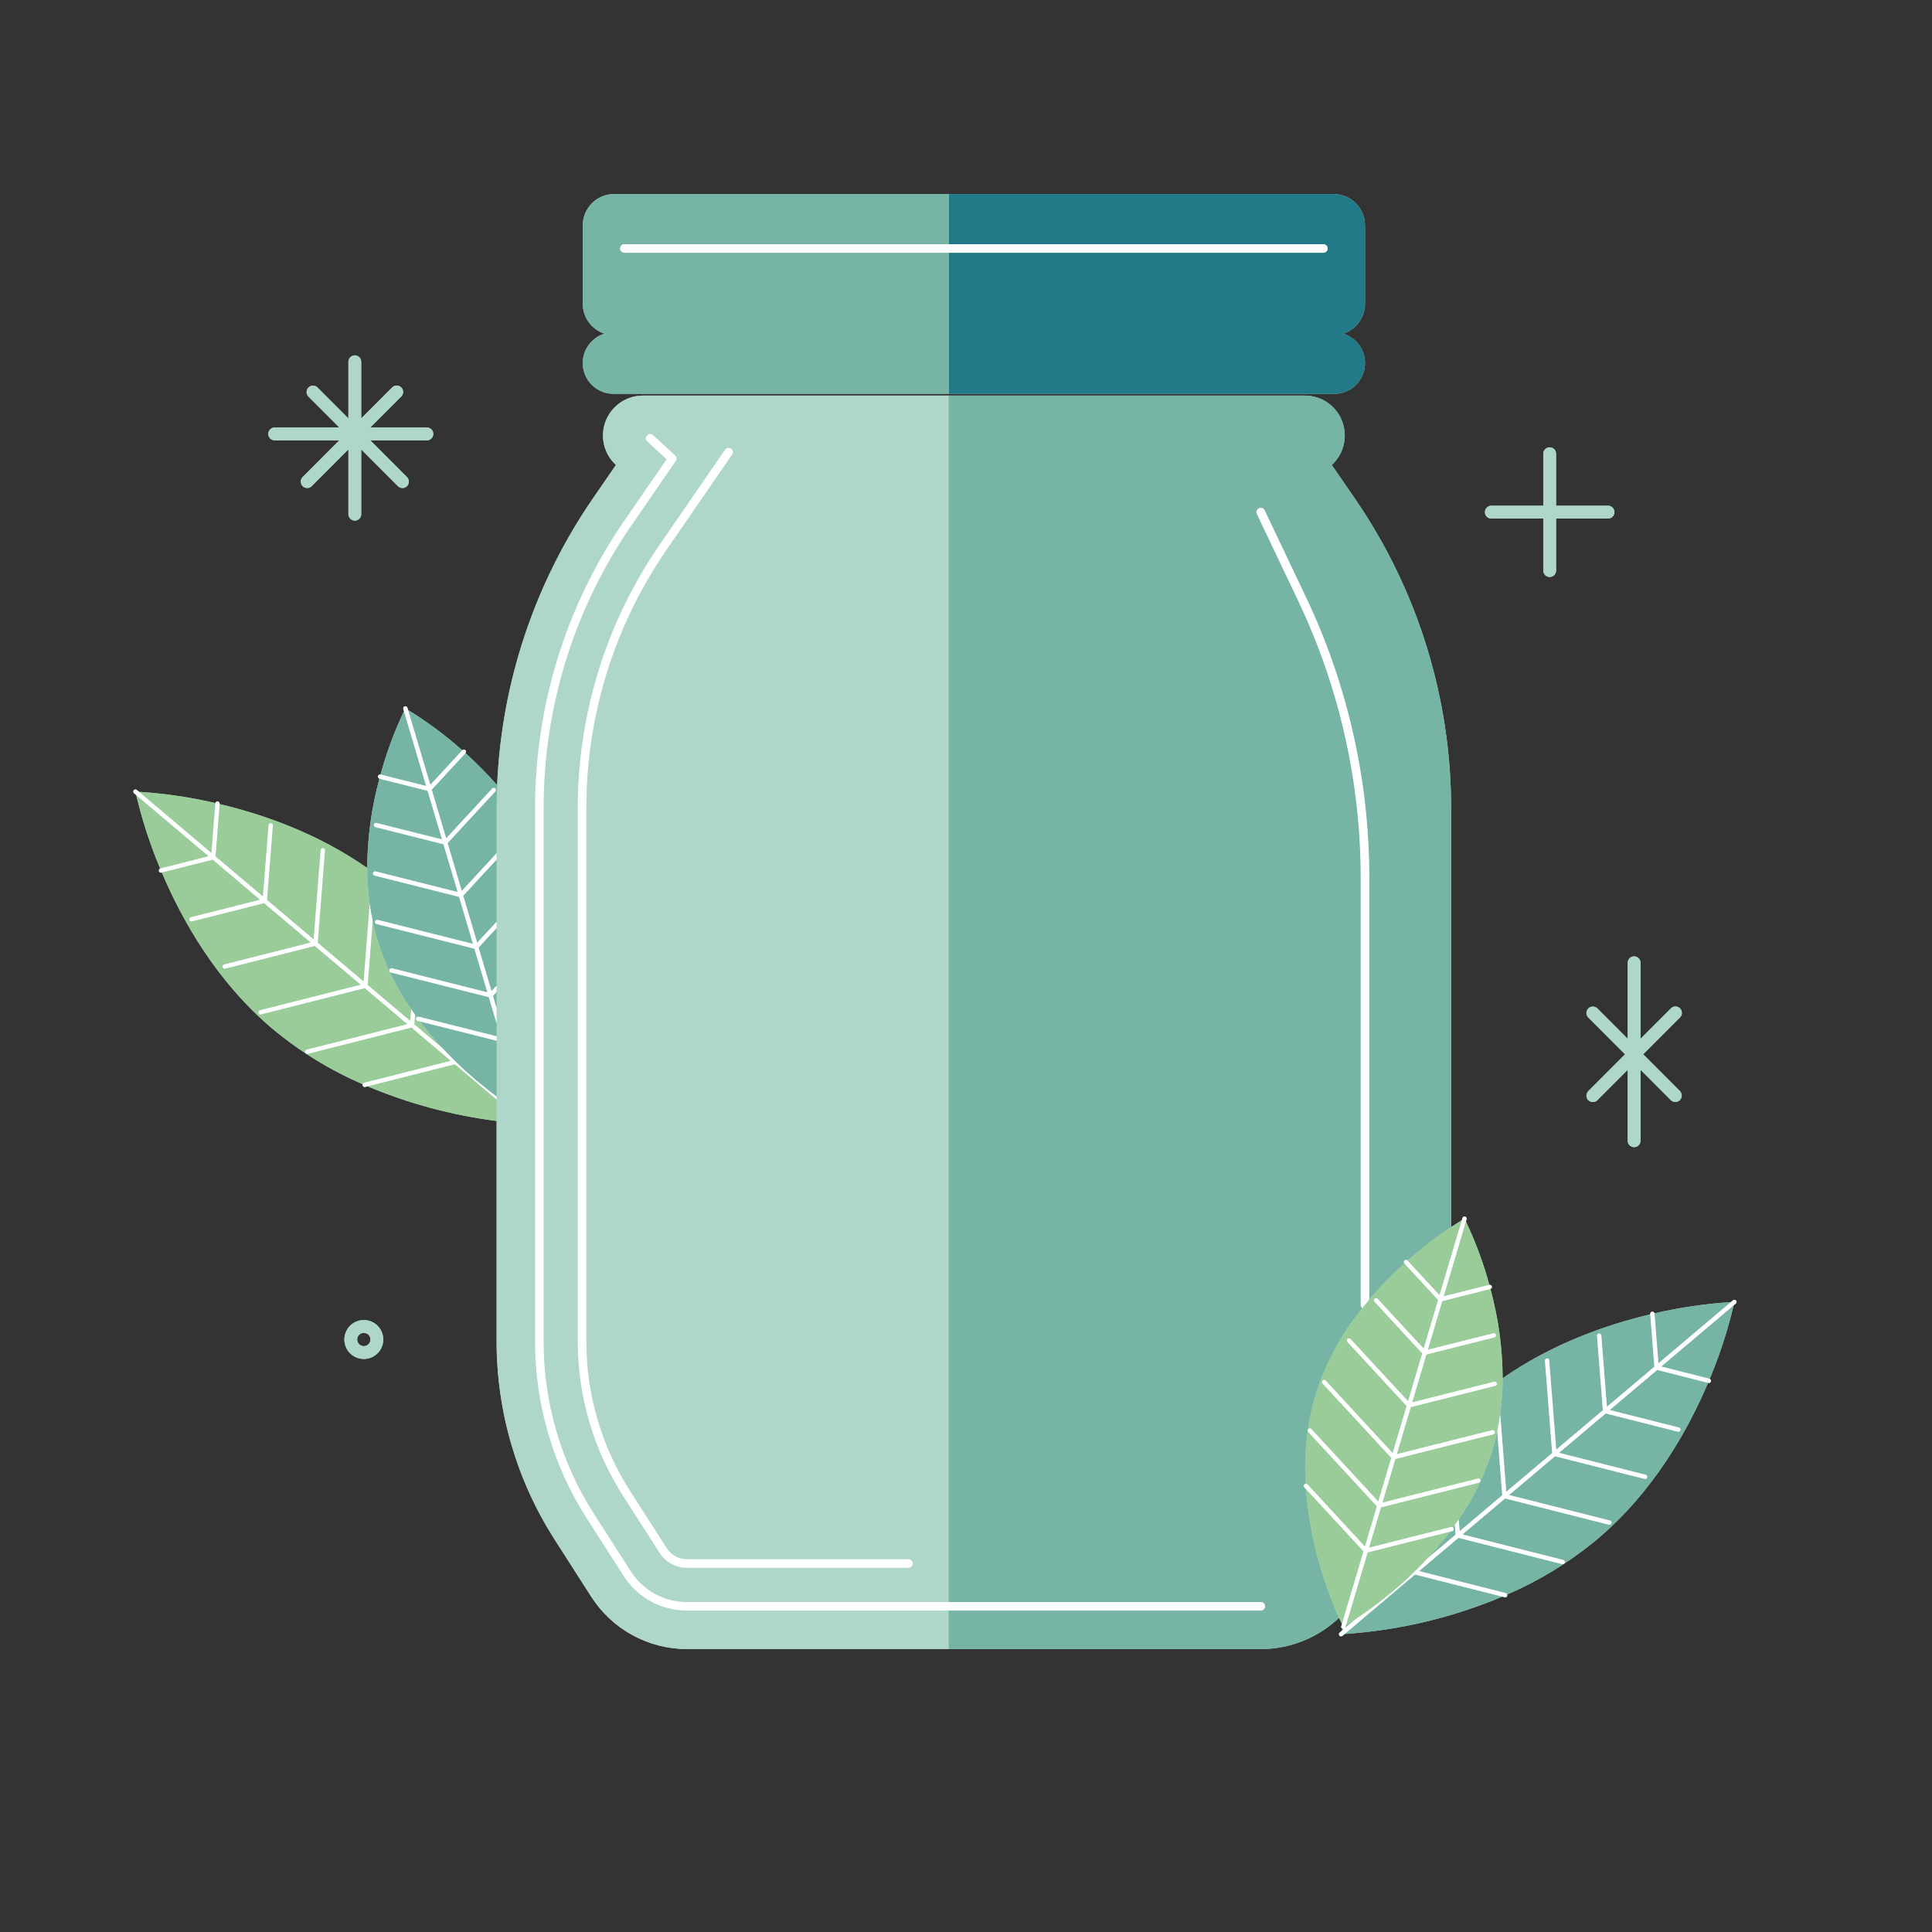 <svg xmlns="http://www.w3.org/2000/svg" xmlns:xlink="http://www.w3.org/1999/xlink" width="500" zoomAndPan="magnify" viewBox="0 0 375 375" height="500" preserveAspectRatio="xMidYMid meet" version="1.0"><rect x="0" y="0" width="375" height="375" fill="#333333" stroke="none"/><defs><clipPath id="00d8bd6c8c"><path d="M 25.887 37.5 L 337.137 37.5 L 337.137 320.25 L 25.887 320.25 Z M 25.887 37.5 " clip-rule="nonzero"/></clipPath><clipPath id="47826f7f68"><path d="M 52 68 L 327 68 L 327 320.25 L 52 320.25 Z M 52 68 " clip-rule="nonzero"/></clipPath><clipPath id="f80fb13a67"><path d="M 184 37.5 L 265 37.5 L 265 77 L 184 77 Z M 184 37.5 " clip-rule="nonzero"/></clipPath><clipPath id="52e2ef7f43"><path d="M 71 37.5 L 337 37.5 L 337 320.25 L 71 320.25 Z M 71 37.5 " clip-rule="nonzero"/></clipPath><clipPath id="92d9b0d8f1"><path d="M 25.887 47 L 337.137 47 L 337.137 318 L 25.887 318 Z M 25.887 47 " clip-rule="nonzero"/></clipPath></defs><g clip-path="url(#00d8bd6c8c)"><path fill="#aed6c9" d="M 310.051 195.738 L 315.941 201.637 L 315.941 186.871 C 315.941 186.707 315.973 186.547 316.035 186.395 C 316.098 186.242 316.188 186.109 316.305 185.992 C 316.422 185.875 316.555 185.785 316.707 185.723 C 316.859 185.66 317.02 185.629 317.184 185.629 C 317.352 185.629 317.508 185.66 317.66 185.723 C 317.812 185.785 317.949 185.875 318.062 185.992 C 318.18 186.109 318.27 186.242 318.336 186.395 C 318.398 186.547 318.43 186.707 318.43 186.871 L 318.43 201.633 L 324.316 195.738 C 324.434 195.617 324.566 195.523 324.723 195.457 C 324.875 195.391 325.035 195.359 325.199 195.355 C 325.367 195.355 325.527 195.387 325.684 195.449 C 325.836 195.512 325.973 195.602 326.09 195.723 C 326.211 195.84 326.301 195.977 326.363 196.129 C 326.426 196.285 326.457 196.445 326.457 196.613 C 326.453 196.781 326.422 196.941 326.355 197.094 C 326.289 197.246 326.195 197.383 326.074 197.496 L 318.945 204.641 L 326.074 211.781 C 326.188 211.898 326.277 212.031 326.336 212.184 C 326.398 212.336 326.426 212.492 326.426 212.656 C 326.426 212.82 326.391 212.977 326.328 213.129 C 326.266 213.277 326.176 213.41 326.062 213.527 C 325.945 213.641 325.812 213.73 325.664 213.793 C 325.512 213.859 325.355 213.891 325.191 213.891 C 325.027 213.895 324.871 213.863 324.719 213.805 C 324.57 213.742 324.434 213.656 324.316 213.543 L 318.43 207.645 L 318.43 221.414 C 318.43 221.578 318.398 221.738 318.336 221.891 C 318.27 222.043 318.18 222.18 318.062 222.297 C 317.949 222.41 317.812 222.5 317.66 222.566 C 317.508 222.629 317.352 222.66 317.184 222.66 C 317.02 222.66 316.859 222.629 316.707 222.566 C 316.555 222.5 316.422 222.41 316.305 222.297 C 316.188 222.18 316.098 222.043 316.035 221.891 C 315.973 221.738 315.941 221.578 315.941 221.414 L 315.941 207.648 L 310.051 213.543 C 309.938 213.66 309.801 213.754 309.648 213.816 C 309.496 213.879 309.336 213.91 309.172 213.914 C 309.008 213.914 308.848 213.883 308.695 213.816 C 308.543 213.754 308.406 213.664 308.289 213.547 C 308.172 213.43 308.082 213.297 308.02 213.145 C 307.957 212.988 307.926 212.832 307.926 212.664 C 307.926 212.5 307.957 212.34 308.02 212.188 C 308.086 212.035 308.176 211.898 308.293 211.785 L 315.426 204.641 L 308.293 197.5 C 308.176 197.383 308.086 197.25 308.023 197.098 C 307.957 196.941 307.926 196.785 307.926 196.617 C 307.926 196.453 307.957 196.293 308.02 196.141 C 308.086 195.988 308.176 195.855 308.293 195.738 C 308.41 195.621 308.543 195.531 308.695 195.465 C 308.848 195.402 309.008 195.371 309.172 195.371 C 309.336 195.371 309.496 195.402 309.648 195.469 C 309.801 195.531 309.938 195.621 310.051 195.738 Z M 289.465 100.652 L 299.547 100.652 L 299.547 110.75 C 299.547 110.914 299.578 111.074 299.645 111.227 C 299.707 111.379 299.797 111.512 299.914 111.629 C 300.027 111.746 300.164 111.836 300.316 111.898 C 300.469 111.961 300.629 111.992 300.793 111.992 C 300.957 111.992 301.117 111.961 301.27 111.898 C 301.422 111.836 301.555 111.746 301.672 111.629 C 301.789 111.512 301.879 111.379 301.941 111.227 C 302.004 111.074 302.035 110.914 302.035 110.75 L 302.035 100.652 L 312.121 100.652 C 312.285 100.652 312.441 100.621 312.594 100.559 C 312.746 100.496 312.883 100.402 313 100.289 C 313.117 100.172 313.207 100.035 313.27 99.883 C 313.332 99.73 313.363 99.57 313.363 99.406 C 313.363 99.242 313.332 99.082 313.27 98.93 C 313.207 98.777 313.117 98.645 313 98.527 C 312.883 98.41 312.746 98.32 312.594 98.254 C 312.441 98.191 312.285 98.16 312.121 98.16 L 302.035 98.16 L 302.035 88.07 C 302.035 87.906 302.004 87.746 301.941 87.594 C 301.879 87.441 301.789 87.305 301.672 87.188 C 301.555 87.074 301.422 86.98 301.27 86.918 C 301.117 86.855 300.957 86.824 300.793 86.824 C 300.629 86.824 300.469 86.855 300.316 86.918 C 300.164 86.98 300.027 87.074 299.914 87.188 C 299.797 87.305 299.707 87.441 299.645 87.594 C 299.578 87.746 299.547 87.906 299.547 88.07 L 299.547 98.16 L 289.465 98.16 C 289.301 98.16 289.141 98.191 288.988 98.254 C 288.836 98.32 288.703 98.41 288.586 98.527 C 288.469 98.645 288.379 98.777 288.316 98.93 C 288.254 99.082 288.223 99.242 288.223 99.406 C 288.223 99.57 288.254 99.73 288.316 99.883 C 288.379 100.035 288.469 100.172 288.586 100.289 C 288.703 100.402 288.836 100.496 288.988 100.559 C 289.141 100.621 289.301 100.652 289.465 100.652 Z M 53.312 85.469 L 65.867 85.469 L 58.75 92.594 C 58.629 92.711 58.535 92.848 58.469 93 C 58.406 93.152 58.371 93.312 58.371 93.48 C 58.367 93.648 58.398 93.809 58.461 93.965 C 58.527 94.117 58.617 94.254 58.734 94.371 C 58.852 94.492 58.988 94.582 59.141 94.645 C 59.297 94.707 59.457 94.738 59.625 94.738 C 59.793 94.734 59.953 94.703 60.105 94.637 C 60.258 94.57 60.391 94.477 60.508 94.355 L 67.625 87.23 L 67.625 99.801 C 67.625 99.965 67.656 100.125 67.723 100.277 C 67.785 100.43 67.875 100.566 67.992 100.684 C 68.109 100.797 68.242 100.887 68.395 100.953 C 68.547 101.016 68.707 101.047 68.871 101.047 C 69.035 101.047 69.195 101.016 69.348 100.953 C 69.5 100.887 69.633 100.797 69.75 100.684 C 69.867 100.566 69.957 100.43 70.02 100.277 C 70.082 100.125 70.113 99.965 70.113 99.801 L 70.113 87.23 L 77.234 94.355 C 77.352 94.469 77.484 94.559 77.637 94.617 C 77.789 94.68 77.945 94.707 78.109 94.707 C 78.27 94.707 78.426 94.672 78.578 94.609 C 78.727 94.547 78.863 94.457 78.977 94.34 C 79.094 94.227 79.18 94.094 79.246 93.941 C 79.309 93.793 79.34 93.637 79.34 93.473 C 79.344 93.309 79.312 93.152 79.254 93 C 79.191 92.848 79.105 92.715 78.992 92.594 L 71.875 85.469 L 82.859 85.469 C 83.027 85.469 83.184 85.438 83.336 85.375 C 83.488 85.309 83.625 85.219 83.742 85.102 C 83.855 84.988 83.945 84.852 84.012 84.699 C 84.074 84.547 84.105 84.387 84.105 84.223 C 84.105 84.059 84.074 83.898 84.012 83.746 C 83.945 83.594 83.855 83.457 83.742 83.344 C 83.625 83.227 83.488 83.137 83.336 83.07 C 83.184 83.008 83.027 82.977 82.859 82.977 L 71.875 82.977 L 77.883 76.961 C 78 76.844 78.09 76.707 78.152 76.555 C 78.219 76.402 78.25 76.246 78.25 76.078 C 78.25 75.914 78.215 75.754 78.152 75.602 C 78.09 75.449 78 75.316 77.883 75.199 C 77.766 75.082 77.633 74.992 77.48 74.93 C 77.328 74.867 77.168 74.836 77.004 74.836 C 76.84 74.836 76.68 74.867 76.527 74.93 C 76.375 74.992 76.242 75.082 76.125 75.199 L 70.113 81.215 L 70.113 70.215 C 70.113 70.051 70.082 69.891 70.02 69.738 C 69.957 69.586 69.867 69.453 69.75 69.336 C 69.633 69.219 69.5 69.129 69.348 69.066 C 69.195 69.004 69.035 68.969 68.871 68.969 C 68.707 68.969 68.547 69.004 68.395 69.066 C 68.242 69.129 68.109 69.219 67.992 69.336 C 67.875 69.453 67.785 69.586 67.723 69.738 C 67.656 69.891 67.625 70.051 67.625 70.215 L 67.625 81.215 L 61.617 75.199 C 61.5 75.086 61.367 75 61.215 74.938 C 61.062 74.879 60.906 74.848 60.742 74.848 C 60.578 74.852 60.422 74.883 60.273 74.945 C 60.121 75.008 59.988 75.098 59.875 75.215 C 59.758 75.328 59.668 75.461 59.605 75.613 C 59.543 75.762 59.512 75.922 59.508 76.082 C 59.508 76.246 59.539 76.406 59.598 76.555 C 59.656 76.707 59.746 76.844 59.859 76.961 L 65.867 82.977 L 53.312 82.977 C 53.148 82.977 52.988 83.008 52.836 83.07 C 52.684 83.137 52.551 83.227 52.434 83.344 C 52.316 83.457 52.227 83.594 52.164 83.746 C 52.102 83.898 52.07 84.059 52.07 84.223 C 52.07 84.387 52.102 84.547 52.164 84.699 C 52.227 84.852 52.316 84.988 52.434 85.102 C 52.551 85.219 52.684 85.309 52.836 85.375 C 52.988 85.438 53.148 85.469 53.312 85.469 Z M 74.395 259.996 C 74.395 260.496 74.297 260.98 74.105 261.441 C 73.914 261.906 73.641 262.316 73.289 262.668 C 72.934 263.023 72.523 263.297 72.062 263.488 C 71.602 263.68 71.117 263.777 70.617 263.777 C 70.117 263.777 69.637 263.68 69.172 263.488 C 68.711 263.297 68.301 263.023 67.949 262.668 C 67.594 262.316 67.32 261.906 67.129 261.441 C 66.938 260.98 66.844 260.496 66.844 259.996 C 66.844 259.496 66.938 259.012 67.129 258.551 C 67.32 258.086 67.594 257.68 67.949 257.324 C 68.301 256.969 68.711 256.695 69.172 256.504 C 69.637 256.312 70.117 256.215 70.617 256.215 C 71.117 256.219 71.602 256.312 72.062 256.504 C 72.523 256.699 72.934 256.973 73.285 257.324 C 73.641 257.68 73.914 258.09 74.105 258.551 C 74.297 259.012 74.395 259.496 74.395 259.996 Z M 71.906 259.996 C 71.906 259.824 71.871 259.66 71.809 259.504 C 71.742 259.348 71.648 259.207 71.527 259.086 C 71.406 258.965 71.27 258.871 71.109 258.809 C 70.953 258.742 70.789 258.707 70.617 258.707 C 70.445 258.707 70.281 258.742 70.125 258.809 C 69.969 258.871 69.828 258.965 69.707 259.086 C 69.586 259.207 69.492 259.348 69.43 259.504 C 69.363 259.664 69.332 259.828 69.332 259.996 C 69.332 260.168 69.363 260.332 69.43 260.492 C 69.496 260.648 69.586 260.789 69.707 260.91 C 69.828 261.031 69.969 261.121 70.125 261.188 C 70.281 261.254 70.449 261.285 70.617 261.285 C 70.789 261.285 70.953 261.254 71.109 261.188 C 71.27 261.121 71.406 261.027 71.527 260.906 C 71.648 260.789 71.742 260.648 71.809 260.488 C 71.871 260.332 71.906 260.168 71.906 259.996 Z M 113.109 70.477 C 113.109 70.867 113.148 71.254 113.227 71.641 C 113.301 72.023 113.414 72.398 113.566 72.762 C 113.715 73.121 113.898 73.465 114.117 73.793 C 114.332 74.117 114.582 74.422 114.859 74.695 C 115.133 74.973 115.438 75.223 115.762 75.441 C 116.086 75.656 116.43 75.84 116.793 75.992 C 117.152 76.141 117.527 76.254 117.91 76.332 C 118.297 76.406 118.684 76.445 119.074 76.445 L 258.984 76.445 C 259.699 76.445 260.391 76.32 261.062 76.07 C 261.73 75.82 262.336 75.465 262.879 74.996 C 263.418 74.527 263.863 73.98 264.207 73.355 C 264.551 72.727 264.777 72.059 264.883 71.352 C 264.988 70.645 264.965 69.941 264.816 69.238 C 264.668 68.539 264.402 67.887 264.02 67.281 C 263.641 66.676 263.164 66.156 262.594 65.723 C 262.027 65.289 261.398 64.969 260.715 64.762 C 261.328 64.566 261.898 64.277 262.422 63.902 C 262.941 63.523 263.395 63.074 263.773 62.555 C 264.156 62.031 264.445 61.465 264.645 60.852 C 264.844 60.238 264.945 59.609 264.945 58.961 L 264.945 43.754 C 264.945 43.352 264.906 42.957 264.828 42.566 C 264.75 42.172 264.637 41.793 264.48 41.422 C 264.328 41.055 264.141 40.703 263.922 40.371 C 263.699 40.039 263.445 39.73 263.164 39.449 C 262.883 39.164 262.574 38.914 262.242 38.691 C 261.91 38.469 261.559 38.281 261.191 38.129 C 260.82 37.977 260.441 37.859 260.051 37.781 C 259.66 37.703 259.262 37.664 258.863 37.664 L 119.191 37.664 C 118.793 37.664 118.398 37.703 118.004 37.781 C 117.613 37.859 117.234 37.977 116.863 38.129 C 116.496 38.281 116.145 38.469 115.812 38.691 C 115.48 38.914 115.176 39.164 114.891 39.449 C 114.609 39.73 114.355 40.039 114.137 40.371 C 113.914 40.703 113.727 41.055 113.574 41.422 C 113.422 41.793 113.305 42.172 113.227 42.566 C 113.148 42.957 113.109 43.352 113.109 43.754 L 113.109 58.961 C 113.109 59.609 113.211 60.238 113.41 60.852 C 113.609 61.465 113.902 62.031 114.281 62.555 C 114.66 63.074 115.113 63.523 115.637 63.902 C 116.156 64.277 116.727 64.566 117.34 64.762 C 116.73 64.949 116.16 65.227 115.637 65.594 C 115.117 65.965 114.664 66.406 114.285 66.918 C 113.902 67.434 113.613 67.996 113.41 68.602 C 113.211 69.211 113.109 69.836 113.109 70.477 Z M 336.957 252.441 C 336.883 252.355 336.789 252.305 336.676 252.297 C 336.562 252.289 336.461 252.32 336.375 252.391 L 335.965 252.738 C 330.957 253.059 326.008 253.789 321.121 254.926 C 321.102 254.824 321.051 254.742 320.969 254.68 C 320.887 254.617 320.793 254.59 320.691 254.602 C 320.578 254.613 320.48 254.66 320.406 254.746 C 320.332 254.836 320.301 254.934 320.309 255.051 L 320.316 255.117 C 311.844 257.121 301.289 260.801 291.664 267.52 C 291.629 261.637 290.84 255.859 289.293 250.184 C 289.398 250.148 289.477 250.082 289.527 249.988 C 289.578 249.891 289.59 249.789 289.562 249.684 C 289.535 249.578 289.473 249.496 289.379 249.438 C 289.285 249.379 289.188 249.359 289.078 249.383 C 287.922 245.152 286.406 241.055 284.531 237.09 L 284.656 236.664 C 284.691 236.555 284.68 236.449 284.625 236.348 C 284.57 236.246 284.488 236.18 284.379 236.145 C 284.27 236.113 284.164 236.125 284.062 236.18 C 283.961 236.234 283.895 236.316 283.863 236.426 L 283.734 236.852 C 283.293 237.117 282.578 237.562 281.664 238.168 L 281.664 156.918 C 281.664 151.57 281.262 146.258 280.457 140.973 C 279.656 135.688 278.461 130.492 276.875 125.391 C 275.289 120.285 273.328 115.332 270.992 110.523 C 268.656 105.715 265.973 101.113 262.945 96.711 L 258.496 90.25 C 259.07 89.723 259.555 89.121 259.953 88.449 C 260.348 87.773 260.633 87.059 260.812 86.297 C 260.988 85.535 261.051 84.766 260.996 83.988 C 260.941 83.207 260.773 82.453 260.492 81.727 C 260.211 80.996 259.824 80.328 259.34 79.715 C 258.855 79.105 258.293 78.578 257.648 78.137 C 257.004 77.695 256.309 77.359 255.562 77.129 C 254.816 76.898 254.055 76.785 253.273 76.785 L 124.781 76.785 C 124 76.785 123.234 76.898 122.488 77.129 C 121.746 77.359 121.051 77.691 120.406 78.133 C 119.762 78.574 119.195 79.102 118.711 79.715 C 118.227 80.324 117.84 80.996 117.559 81.723 C 117.277 82.453 117.105 83.207 117.051 83.984 C 116.996 84.766 117.059 85.535 117.238 86.297 C 117.414 87.059 117.703 87.773 118.098 88.449 C 118.492 89.121 118.977 89.723 119.555 90.25 L 115.105 96.711 C 112.289 100.801 109.773 105.07 107.559 109.516 C 105.344 113.957 103.445 118.535 101.871 123.246 C 100.301 127.957 99.062 132.754 98.16 137.641 C 97.262 142.523 96.703 147.449 96.496 152.41 C 94.57 150.211 92.523 148.137 90.352 146.184 C 90.426 146.098 90.465 146 90.457 145.887 C 90.453 145.77 90.41 145.676 90.324 145.598 C 90.242 145.52 90.141 145.484 90.027 145.488 C 89.914 145.492 89.816 145.539 89.738 145.621 L 89.734 145.629 C 86.449 142.715 82.941 140.105 79.199 137.809 L 79.074 137.383 C 79.043 137.273 78.973 137.191 78.875 137.137 C 78.773 137.082 78.668 137.07 78.559 137.102 C 78.449 137.137 78.367 137.203 78.312 137.305 C 78.258 137.402 78.246 137.508 78.277 137.621 L 78.406 138.043 C 76.531 142.008 75.012 146.105 73.855 150.336 C 73.75 150.312 73.648 150.328 73.555 150.387 C 73.457 150.445 73.398 150.527 73.367 150.633 C 73.34 150.742 73.352 150.844 73.406 150.941 C 73.457 151.035 73.539 151.102 73.645 151.137 C 72.098 156.812 71.309 162.59 71.273 168.473 C 61.652 161.754 51.098 158.074 42.625 156.07 L 42.629 156.004 C 42.637 155.887 42.605 155.789 42.531 155.699 C 42.457 155.613 42.363 155.566 42.25 155.555 C 42.145 155.547 42.051 155.57 41.969 155.633 C 41.887 155.695 41.836 155.777 41.82 155.879 C 36.93 154.742 31.984 154.012 26.973 153.691 L 26.566 153.344 C 26.477 153.266 26.375 153.23 26.258 153.238 C 26.141 153.246 26.043 153.293 25.969 153.383 C 25.895 153.473 25.859 153.578 25.875 153.695 C 25.887 153.812 25.938 153.906 26.031 153.98 L 26.441 154.324 C 27.598 159.207 29.145 163.965 31.086 168.59 C 30.992 168.629 30.922 168.691 30.879 168.781 C 30.832 168.871 30.824 168.965 30.848 169.062 C 30.898 169.273 31.031 169.379 31.25 169.379 C 31.285 169.379 31.324 169.375 31.359 169.367 L 31.414 169.352 C 35.391 178.734 42.086 190.559 52.867 199.668 C 58.195 204.105 64.043 207.699 70.406 210.445 C 70.379 210.52 70.375 210.594 70.395 210.668 C 70.445 210.875 70.578 210.98 70.793 210.98 C 70.828 210.98 70.863 210.977 70.898 210.969 L 71.34 210.855 C 79.391 214.227 87.742 216.469 96.395 217.582 L 96.395 260.379 C 96.395 263.77 96.637 267.145 97.117 270.5 C 97.598 273.855 98.316 277.16 99.27 280.414 C 100.223 283.668 101.398 286.836 102.805 289.922 C 104.211 293.004 105.828 295.973 107.656 298.828 L 114.758 309.914 C 115.758 311.473 116.934 312.883 118.285 314.148 C 119.641 315.41 121.129 316.488 122.75 317.375 C 124.375 318.266 126.082 318.938 127.875 319.398 C 129.668 319.855 131.488 320.086 133.34 320.086 L 244.719 320.086 C 246.121 320.086 247.508 319.953 248.883 319.688 C 250.258 319.422 251.594 319.031 252.895 318.512 C 254.195 317.992 255.438 317.352 256.617 316.598 C 257.797 315.84 258.895 314.98 259.91 314.016 C 260.141 314.52 260.332 314.93 260.473 315.215 L 260.344 315.641 C 260.281 315.855 260.352 316.016 260.551 316.117 C 260.516 316.266 260.484 316.406 260.457 316.523 L 260.047 316.867 C 259.957 316.941 259.902 317.035 259.891 317.152 C 259.879 317.27 259.91 317.375 259.984 317.465 C 260.062 317.555 260.16 317.602 260.277 317.609 C 260.395 317.617 260.496 317.582 260.582 317.504 L 260.992 317.156 C 271.598 316.438 281.801 314.016 291.605 309.898 L 292.051 310.012 C 292.082 310.02 292.117 310.023 292.148 310.023 C 292.367 310.023 292.5 309.918 292.551 309.711 C 292.57 309.637 292.566 309.562 292.539 309.492 C 298.902 306.742 304.75 303.148 310.078 298.711 C 320.859 289.602 327.555 277.781 331.531 268.398 L 331.586 268.41 C 331.621 268.422 331.652 268.426 331.688 268.426 C 331.902 268.426 332.035 268.32 332.09 268.109 C 332.113 268.012 332.102 267.918 332.059 267.828 C 332.012 267.738 331.945 267.676 331.852 267.637 C 333.793 263.008 335.34 258.254 336.496 253.371 L 336.906 253.027 C 336.992 252.953 337.043 252.859 337.051 252.742 C 337.062 252.629 337.027 252.527 336.957 252.441 Z M 336.957 252.441 " fill-opacity="1" fill-rule="nonzero"/></g><g clip-path="url(#47826f7f68)"><path fill="#aed6c9" d="M 70.617 256.215 C 70.117 256.215 69.637 256.312 69.172 256.504 C 68.711 256.695 68.301 256.969 67.949 257.324 C 67.594 257.68 67.32 258.086 67.129 258.551 C 66.938 259.012 66.84 259.496 66.84 259.996 C 66.84 260.5 66.938 260.98 67.129 261.445 C 67.32 261.906 67.594 262.316 67.945 262.672 C 68.301 263.027 68.711 263.297 69.172 263.492 C 69.637 263.684 70.117 263.777 70.617 263.777 C 71.117 263.777 71.602 263.684 72.062 263.492 C 72.523 263.297 72.934 263.023 73.289 262.672 C 73.641 262.316 73.914 261.906 74.105 261.445 C 74.297 260.98 74.395 260.5 74.395 259.996 C 74.395 259.496 74.297 259.012 74.105 258.551 C 73.914 258.09 73.641 257.68 73.285 257.324 C 72.934 256.973 72.523 256.699 72.062 256.504 C 71.602 256.312 71.117 256.219 70.617 256.215 Z M 70.617 261.281 C 70.445 261.281 70.281 261.25 70.125 261.184 C 69.969 261.117 69.828 261.027 69.707 260.906 C 69.586 260.785 69.492 260.645 69.426 260.488 C 69.363 260.328 69.328 260.164 69.328 259.992 C 69.328 259.82 69.363 259.656 69.426 259.5 C 69.492 259.34 69.586 259.203 69.707 259.082 C 69.828 258.961 69.965 258.867 70.125 258.801 C 70.281 258.734 70.445 258.703 70.617 258.703 C 70.789 258.703 70.953 258.734 71.109 258.801 C 71.27 258.867 71.406 258.961 71.527 259.082 C 71.648 259.203 71.742 259.34 71.809 259.5 C 71.871 259.656 71.906 259.82 71.906 259.992 C 71.906 260.164 71.875 260.328 71.809 260.488 C 71.742 260.645 71.652 260.785 71.531 260.906 C 71.41 261.027 71.27 261.121 71.113 261.188 C 70.953 261.254 70.789 261.285 70.617 261.285 Z M 84.105 84.223 C 84.105 84.387 84.074 84.547 84.012 84.699 C 83.945 84.852 83.855 84.988 83.742 85.102 C 83.625 85.219 83.488 85.309 83.336 85.375 C 83.184 85.438 83.027 85.469 82.859 85.469 L 71.875 85.469 L 78.992 92.594 C 79.113 92.711 79.203 92.848 79.27 93 C 79.336 93.152 79.371 93.312 79.371 93.48 C 79.371 93.648 79.344 93.809 79.277 93.965 C 79.215 94.117 79.125 94.254 79.008 94.371 C 78.891 94.492 78.754 94.582 78.598 94.645 C 78.445 94.707 78.285 94.738 78.117 94.738 C 77.949 94.734 77.789 94.703 77.637 94.637 C 77.484 94.57 77.348 94.477 77.234 94.355 L 70.113 87.23 L 70.113 99.801 C 70.113 99.965 70.082 100.125 70.02 100.277 C 69.957 100.43 69.867 100.566 69.75 100.684 C 69.633 100.797 69.5 100.887 69.348 100.953 C 69.195 101.016 69.035 101.047 68.871 101.047 C 68.707 101.047 68.547 101.016 68.395 100.953 C 68.242 100.887 68.109 100.797 67.992 100.684 C 67.875 100.566 67.785 100.43 67.723 100.277 C 67.656 100.125 67.625 99.965 67.625 99.801 L 67.625 87.23 L 60.508 94.355 C 60.391 94.469 60.258 94.559 60.105 94.617 C 59.953 94.68 59.797 94.707 59.633 94.707 C 59.469 94.707 59.312 94.672 59.164 94.609 C 59.012 94.547 58.879 94.457 58.766 94.34 C 58.648 94.227 58.559 94.094 58.496 93.941 C 58.434 93.793 58.402 93.637 58.398 93.473 C 58.398 93.309 58.43 93.152 58.488 93 C 58.551 92.848 58.637 92.715 58.75 92.594 L 65.867 85.469 L 53.312 85.469 C 53.148 85.469 52.988 85.438 52.836 85.375 C 52.684 85.309 52.551 85.219 52.434 85.102 C 52.316 84.988 52.227 84.852 52.164 84.699 C 52.102 84.547 52.07 84.387 52.07 84.223 C 52.07 84.059 52.102 83.898 52.164 83.746 C 52.227 83.594 52.316 83.457 52.434 83.344 C 52.551 83.227 52.684 83.137 52.836 83.07 C 52.988 83.008 53.148 82.977 53.312 82.977 L 65.867 82.977 L 59.859 76.961 C 59.746 76.844 59.656 76.707 59.598 76.555 C 59.539 76.406 59.508 76.246 59.508 76.082 C 59.512 75.922 59.543 75.762 59.605 75.613 C 59.668 75.461 59.758 75.328 59.875 75.215 C 59.988 75.098 60.121 75.008 60.273 74.945 C 60.422 74.883 60.578 74.852 60.742 74.848 C 60.906 74.848 61.062 74.879 61.215 74.938 C 61.367 75 61.5 75.086 61.617 75.199 L 67.625 81.215 L 67.625 70.215 C 67.625 70.051 67.656 69.891 67.723 69.738 C 67.785 69.586 67.875 69.453 67.992 69.336 C 68.109 69.219 68.242 69.129 68.395 69.066 C 68.547 69.004 68.707 68.969 68.871 68.969 C 69.035 68.969 69.195 69.004 69.348 69.066 C 69.5 69.129 69.633 69.219 69.75 69.336 C 69.867 69.453 69.957 69.586 70.02 69.738 C 70.082 69.891 70.113 70.051 70.113 70.215 L 70.113 81.215 L 76.125 75.199 C 76.242 75.082 76.375 74.992 76.527 74.93 C 76.68 74.867 76.84 74.836 77.004 74.836 C 77.168 74.836 77.328 74.867 77.48 74.93 C 77.633 74.992 77.766 75.082 77.883 75.199 C 78 75.316 78.09 75.449 78.152 75.602 C 78.215 75.754 78.25 75.914 78.25 76.078 C 78.25 76.246 78.219 76.402 78.152 76.555 C 78.09 76.707 78 76.844 77.883 76.961 L 71.875 82.977 L 82.859 82.977 C 83.027 82.977 83.184 83.008 83.336 83.07 C 83.488 83.137 83.625 83.227 83.742 83.344 C 83.855 83.457 83.945 83.594 84.012 83.746 C 84.074 83.898 84.105 84.059 84.105 84.223 Z M 312.117 100.652 L 302.035 100.652 L 302.035 110.75 C 302.035 110.914 302.004 111.074 301.941 111.227 C 301.879 111.379 301.789 111.512 301.672 111.629 C 301.555 111.746 301.422 111.836 301.27 111.898 C 301.117 111.961 300.957 111.992 300.793 111.992 C 300.629 111.992 300.469 111.961 300.316 111.898 C 300.164 111.836 300.027 111.746 299.914 111.629 C 299.797 111.512 299.707 111.379 299.645 111.227 C 299.578 111.074 299.547 110.914 299.547 110.75 L 299.547 100.652 L 289.465 100.652 C 289.301 100.652 289.141 100.621 288.988 100.559 C 288.836 100.496 288.703 100.402 288.586 100.289 C 288.469 100.172 288.379 100.035 288.316 99.883 C 288.254 99.73 288.223 99.57 288.223 99.406 C 288.223 99.242 288.254 99.082 288.316 98.93 C 288.379 98.777 288.469 98.645 288.586 98.527 C 288.703 98.41 288.836 98.32 288.988 98.254 C 289.141 98.191 289.301 98.16 289.465 98.16 L 299.547 98.16 L 299.547 88.07 C 299.547 87.906 299.578 87.746 299.645 87.594 C 299.707 87.441 299.797 87.305 299.914 87.188 C 300.027 87.074 300.164 86.98 300.316 86.918 C 300.469 86.855 300.629 86.824 300.793 86.824 C 300.957 86.824 301.117 86.855 301.27 86.918 C 301.422 86.98 301.555 87.074 301.672 87.188 C 301.789 87.305 301.879 87.441 301.941 87.594 C 302.004 87.746 302.035 87.906 302.035 88.07 L 302.035 98.16 L 312.121 98.16 C 312.285 98.16 312.441 98.191 312.594 98.254 C 312.746 98.32 312.883 98.41 313 98.527 C 313.117 98.645 313.207 98.777 313.27 98.93 C 313.332 99.082 313.363 99.242 313.363 99.406 C 313.363 99.57 313.332 99.73 313.27 99.883 C 313.207 100.035 313.117 100.172 313 100.289 C 312.883 100.402 312.746 100.496 312.594 100.559 C 312.441 100.621 312.285 100.652 312.121 100.652 Z M 326.07 211.777 C 326.184 211.895 326.27 212.031 326.332 212.184 C 326.391 212.332 326.422 212.492 326.418 212.656 C 326.418 212.816 326.387 212.977 326.324 213.125 C 326.258 213.277 326.172 213.41 326.055 213.523 C 325.941 213.641 325.809 213.73 325.656 213.793 C 325.508 213.855 325.348 213.887 325.188 213.891 C 325.023 213.891 324.867 213.859 324.715 213.801 C 324.562 213.738 324.43 213.652 324.312 213.539 L 318.422 207.645 L 318.422 221.41 C 318.422 221.578 318.391 221.734 318.328 221.887 C 318.266 222.043 318.176 222.176 318.059 222.293 C 317.941 222.41 317.809 222.5 317.656 222.562 C 317.504 222.625 317.344 222.656 317.18 222.656 C 317.016 222.656 316.855 222.625 316.703 222.562 C 316.551 222.5 316.414 222.41 316.301 222.293 C 316.184 222.176 316.094 222.043 316.031 221.887 C 315.965 221.734 315.934 221.578 315.934 221.41 L 315.934 207.648 L 310.047 213.543 C 309.93 213.66 309.797 213.754 309.645 213.816 C 309.492 213.879 309.332 213.91 309.168 213.914 C 309 213.914 308.844 213.883 308.688 213.816 C 308.535 213.754 308.402 213.664 308.285 213.547 C 308.168 213.43 308.078 213.297 308.016 213.145 C 307.953 212.988 307.918 212.832 307.922 212.664 C 307.922 212.5 307.953 212.34 308.016 212.188 C 308.078 212.035 308.168 211.898 308.285 211.785 L 315.418 204.641 L 308.285 197.5 C 308.168 197.383 308.078 197.25 308.016 197.098 C 307.953 196.941 307.922 196.785 307.922 196.617 C 307.922 196.453 307.953 196.293 308.016 196.141 C 308.078 195.988 308.168 195.855 308.285 195.738 C 308.402 195.621 308.539 195.531 308.691 195.465 C 308.844 195.402 309 195.371 309.168 195.371 C 309.332 195.371 309.492 195.402 309.645 195.469 C 309.797 195.531 309.93 195.621 310.047 195.738 L 315.934 201.637 L 315.934 186.871 C 315.934 186.707 315.965 186.547 316.031 186.395 C 316.094 186.242 316.184 186.109 316.301 185.992 C 316.414 185.875 316.551 185.785 316.703 185.723 C 316.855 185.66 317.016 185.629 317.18 185.629 C 317.344 185.629 317.504 185.66 317.656 185.723 C 317.809 185.785 317.941 185.875 318.059 185.992 C 318.176 186.109 318.266 186.242 318.328 186.395 C 318.391 186.547 318.422 186.707 318.422 186.871 L 318.422 201.633 L 324.312 195.738 C 324.426 195.617 324.562 195.523 324.715 195.457 C 324.867 195.391 325.027 195.359 325.195 195.355 C 325.363 195.355 325.523 195.387 325.676 195.449 C 325.832 195.512 325.969 195.602 326.086 195.723 C 326.203 195.84 326.293 195.977 326.355 196.129 C 326.422 196.285 326.453 196.445 326.449 196.613 C 326.449 196.781 326.414 196.941 326.348 197.094 C 326.281 197.246 326.191 197.383 326.07 197.496 L 318.938 204.641 Z M 117.039 84.535 C 117.039 85.621 117.258 86.664 117.695 87.656 C 118.133 88.652 118.754 89.516 119.559 90.246 L 115.109 96.711 C 112.293 100.801 109.777 105.066 107.562 109.512 C 105.344 113.957 103.449 118.535 101.875 123.246 C 100.301 127.957 99.062 132.754 98.16 137.641 C 97.262 142.523 96.703 147.449 96.496 152.41 C 96.43 153.91 96.391 155.41 96.391 156.918 L 96.391 260.379 C 96.391 263.77 96.633 267.145 97.113 270.5 C 97.594 273.855 98.312 277.16 99.266 280.414 C 100.219 283.668 101.395 286.836 102.801 289.922 C 104.207 293.004 105.824 295.973 107.652 298.828 L 114.754 309.914 C 115.754 311.473 116.93 312.883 118.285 314.148 C 119.637 315.41 121.125 316.488 122.75 317.375 C 124.371 318.266 126.082 318.938 127.875 319.398 C 129.668 319.855 131.488 320.086 133.34 320.086 L 184.152 320.086 L 184.152 312.613 L 133.34 312.613 C 132.113 312.613 130.906 312.465 129.719 312.164 C 128.531 311.859 127.398 311.414 126.324 310.828 C 125.25 310.238 124.266 309.527 123.367 308.688 C 122.473 307.852 121.695 306.914 121.035 305.879 L 113.934 294.797 C 110.641 289.66 108.137 284.168 106.422 278.312 C 104.707 272.457 103.852 266.48 103.855 260.379 L 103.855 156.918 C 103.848 151.945 104.219 147.004 104.961 142.09 C 105.703 137.18 106.812 132.348 108.289 127.605 C 109.766 122.859 111.59 118.254 113.762 113.785 C 115.938 109.316 118.438 105.039 121.258 100.953 L 129.398 89.129 L 125.656 85.699 C 125.48 85.543 125.387 85.352 125.371 85.117 C 125.359 84.887 125.434 84.684 125.59 84.512 C 125.746 84.34 125.941 84.25 126.176 84.242 C 126.406 84.234 126.605 84.312 126.773 84.473 L 131.051 88.395 C 131.203 88.535 131.289 88.707 131.312 88.91 C 131.336 89.117 131.289 89.305 131.172 89.473 L 122.621 101.895 C 119.844 105.914 117.391 110.117 115.254 114.512 C 113.113 118.902 111.32 123.434 109.871 128.098 C 108.422 132.762 107.328 137.512 106.598 142.34 C 105.871 147.172 105.508 152.031 105.516 156.918 L 105.516 260.379 C 105.512 266.32 106.344 272.145 108.012 277.844 C 109.684 283.547 112.121 288.898 115.328 293.898 L 122.434 304.98 C 123.02 305.898 123.707 306.73 124.5 307.473 C 125.293 308.215 126.168 308.848 127.121 309.367 C 128.074 309.891 129.078 310.285 130.129 310.555 C 131.184 310.82 132.254 310.953 133.34 310.949 L 184.152 310.949 L 184.152 76.781 L 124.781 76.781 C 124.27 76.781 123.77 76.832 123.27 76.934 C 122.77 77.031 122.285 77.18 121.816 77.371 C 121.348 77.566 120.902 77.805 120.477 78.09 C 120.055 78.371 119.664 78.691 119.305 79.055 C 118.945 79.414 118.625 79.805 118.344 80.227 C 118.059 80.652 117.82 81.098 117.625 81.566 C 117.434 82.039 117.285 82.523 117.188 83.023 C 117.086 83.523 117.039 84.027 117.039 84.535 Z M 141.883 87.082 C 142.074 87.211 142.188 87.391 142.23 87.613 C 142.27 87.84 142.227 88.047 142.098 88.238 L 129.449 106.609 C 126.91 110.281 124.664 114.129 122.711 118.145 C 120.758 122.16 119.117 126.301 117.789 130.566 C 116.465 134.832 115.469 139.172 114.801 143.59 C 114.133 148.008 113.801 152.449 113.809 156.918 L 113.809 260.379 C 113.805 265.527 114.527 270.57 115.973 275.508 C 117.418 280.449 119.531 285.082 122.309 289.414 L 129.414 300.496 C 129.84 301.168 130.402 301.695 131.102 302.078 C 131.797 302.457 132.543 302.648 133.34 302.645 L 176.348 302.645 C 176.578 302.645 176.773 302.727 176.938 302.891 C 177.098 303.051 177.18 303.246 177.18 303.477 C 177.18 303.707 177.098 303.902 176.938 304.062 C 176.773 304.227 176.578 304.309 176.348 304.309 L 133.34 304.309 C 132.262 304.309 131.25 304.051 130.305 303.535 C 129.359 303.016 128.598 302.305 128.016 301.395 L 120.914 290.312 C 118.051 285.848 115.871 281.066 114.379 275.977 C 112.891 270.883 112.145 265.688 112.148 260.379 L 112.148 156.918 C 112.141 152.367 112.48 147.84 113.16 143.34 C 113.84 138.84 114.855 134.418 116.207 130.074 C 117.559 125.727 119.227 121.508 121.219 117.418 C 123.211 113.324 125.496 109.41 128.082 105.664 L 140.73 87.293 C 140.859 87.105 141.039 86.992 141.262 86.949 C 141.488 86.906 141.695 86.953 141.883 87.082 Z M 141.883 87.082 " fill-opacity="1" fill-rule="nonzero"/></g><g clip-path="url(#f80fb13a67)"><path fill="#227a89" d="M 260.711 64.762 C 261.398 64.969 262.023 65.289 262.594 65.723 C 263.16 66.156 263.637 66.676 264.02 67.281 C 264.402 67.887 264.668 68.539 264.812 69.238 C 264.961 69.941 264.984 70.645 264.879 71.352 C 264.773 72.059 264.551 72.727 264.203 73.355 C 263.859 73.98 263.418 74.527 262.875 74.996 C 262.336 75.465 261.73 75.82 261.059 76.07 C 260.387 76.32 259.695 76.445 258.98 76.445 L 184.152 76.445 L 184.152 49.059 L 256.867 49.059 C 257.098 49.059 257.293 48.977 257.457 48.816 C 257.617 48.652 257.699 48.457 257.699 48.23 C 257.699 48 257.617 47.805 257.457 47.641 C 257.293 47.48 257.098 47.398 256.867 47.398 L 184.152 47.398 L 184.152 37.664 L 258.863 37.664 C 259.262 37.664 259.66 37.703 260.051 37.781 C 260.441 37.859 260.82 37.977 261.191 38.129 C 261.559 38.281 261.91 38.469 262.242 38.691 C 262.574 38.914 262.883 39.164 263.164 39.449 C 263.445 39.73 263.699 40.039 263.922 40.371 C 264.141 40.703 264.328 41.055 264.48 41.422 C 264.633 41.793 264.75 42.172 264.828 42.566 C 264.906 42.957 264.945 43.352 264.945 43.754 L 264.945 58.961 C 264.945 59.605 264.844 60.238 264.645 60.852 C 264.445 61.465 264.152 62.031 263.773 62.555 C 263.395 63.074 262.941 63.523 262.418 63.902 C 261.895 64.277 261.328 64.566 260.711 64.762 Z M 260.711 64.762 " fill-opacity="1" fill-rule="nonzero"/></g><g clip-path="url(#52e2ef7f43)"><path fill="#76b5a5" d="M 82.719 152.566 L 73.859 150.336 C 75.016 146.105 76.531 142.008 78.406 138.047 Z M 95.41 192.391 L 96.391 191.332 L 96.391 180.133 L 92.895 183.918 Z M 89.73 145.629 C 86.449 142.711 82.938 140.105 79.199 137.805 L 83.523 152.348 Z M 90.348 146.18 L 83.797 153.273 L 86.602 162.723 L 95.531 153.059 C 95.609 152.973 95.707 152.93 95.82 152.922 C 95.934 152.918 96.035 152.953 96.117 153.031 C 96.203 153.109 96.246 153.207 96.25 153.324 C 96.258 153.438 96.219 153.539 96.141 153.621 L 86.875 163.648 L 89.633 172.934 L 96.391 165.617 L 96.391 156.918 C 96.391 155.41 96.43 153.91 96.496 152.41 C 94.57 150.211 92.523 148.133 90.352 146.18 Z M 96.391 195.691 L 96.391 192.551 L 95.684 193.312 Z M 92.918 193.035 L 89.91 192.285 L 89.094 192.082 L 81.102 190.066 L 80.285 189.863 L 75.891 188.754 C 75.777 188.727 75.691 188.664 75.633 188.566 C 75.574 188.469 75.559 188.363 75.586 188.25 C 75.617 188.141 75.68 188.055 75.777 187.996 C 75.875 187.938 75.98 187.922 76.09 187.949 L 80.355 189.023 L 81.168 189.227 L 89.164 191.242 L 89.977 191.445 L 92.352 192.043 L 94.617 192.613 L 92.098 184.137 L 86.047 182.613 L 81.773 181.539 L 80.961 181.332 L 73.102 179.355 C 72.988 179.324 72.906 179.262 72.848 179.164 C 72.785 179.066 72.773 178.961 72.801 178.852 C 72.828 178.738 72.891 178.652 72.988 178.594 C 73.086 178.535 73.191 178.52 73.305 178.547 L 81.023 180.492 L 81.84 180.699 L 85.199 181.543 L 91.828 183.211 L 89.117 174.078 L 73.617 170.176 L 72.711 169.949 C 72.598 169.922 72.512 169.855 72.453 169.758 C 72.395 169.66 72.379 169.555 72.41 169.441 C 72.422 169.398 72.441 169.359 72.465 169.32 C 72.574 169.156 72.723 169.098 72.91 169.141 L 88.836 173.148 L 86.078 163.867 L 72.887 160.543 C 72.773 160.516 72.688 160.453 72.629 160.355 C 72.57 160.254 72.555 160.152 72.582 160.039 C 72.613 159.93 72.676 159.844 72.773 159.785 C 72.871 159.727 72.977 159.711 73.086 159.738 L 85.805 162.938 L 83 153.492 L 73.656 151.141 L 73.645 151.137 C 72.098 156.812 71.309 162.59 71.273 168.473 C 71.273 170.812 71.434 173.141 71.75 175.457 C 71.902 176.555 72.09 177.652 72.324 178.75 C 72.574 179.914 72.852 181.074 73.195 182.238 C 74.691 187.133 76.895 191.684 79.805 195.887 C 80.055 196.254 80.301 196.617 80.551 196.969 C 80.668 197.129 80.789 197.285 80.906 197.445 C 81.012 197.344 81.141 197.309 81.285 197.344 L 88.531 199.172 L 89.348 199.375 L 96.391 201.148 L 96.391 198.609 L 94.883 193.535 Z M 92.621 182.984 L 96.391 178.902 L 96.391 166.84 L 89.91 173.859 Z M 88.473 200.008 L 81.508 198.254 C 82.863 200.047 84.309 201.77 85.844 203.414 C 86.57 204.195 87.301 204.949 88.031 205.668 C 88.266 205.902 88.5 206.133 88.734 206.355 C 91.152 208.676 93.707 210.836 96.398 212.832 L 96.398 202 L 89.289 200.211 Z M 253.18 288.676 C 253.102 288.59 253.062 288.492 253.07 288.375 C 253.074 288.262 253.117 288.164 253.203 288.086 C 253.266 288.031 253.34 288 253.426 287.988 C 253.234 284.551 253.367 281.129 253.832 277.715 C 253.816 277.629 253.828 277.551 253.863 277.473 C 254.176 275.285 254.641 273.137 255.266 271.02 C 257.223 264.719 260.281 259.012 264.434 253.891 C 264.23 253.727 264.125 253.516 264.121 253.258 L 264.121 170.234 C 264.109 160.984 263.082 151.848 261.047 142.82 C 259.008 133.797 256.008 125.105 252.047 116.75 L 243.969 99.766 C 243.867 99.555 243.855 99.344 243.934 99.129 C 244.008 98.91 244.152 98.754 244.359 98.652 C 244.566 98.555 244.777 98.543 244.996 98.621 C 245.211 98.699 245.367 98.844 245.465 99.051 L 253.543 116.035 C 257.559 124.504 260.598 133.312 262.66 142.457 C 264.723 151.602 265.762 160.859 265.773 170.234 L 265.773 252.242 C 267.891 249.75 270.16 247.414 272.59 245.23 C 272.516 245.145 272.484 245.047 272.492 244.938 C 272.496 244.824 272.543 244.73 272.625 244.656 C 272.707 244.582 272.805 244.543 272.914 244.547 C 273.027 244.551 273.121 244.59 273.199 244.668 L 273.207 244.68 C 275.879 242.316 278.699 240.148 281.668 238.172 L 281.668 156.918 C 281.668 151.57 281.266 146.258 280.461 140.973 C 279.66 135.688 278.465 130.492 276.879 125.391 C 275.293 120.285 273.332 115.332 270.996 110.523 C 268.66 105.715 265.98 101.113 262.949 96.711 L 258.5 90.25 C 259.074 89.723 259.559 89.121 259.957 88.449 C 260.352 87.773 260.637 87.059 260.816 86.297 C 260.992 85.535 261.055 84.766 261 83.988 C 260.945 83.207 260.777 82.453 260.496 81.727 C 260.215 80.996 259.828 80.328 259.344 79.715 C 258.859 79.105 258.297 78.578 257.652 78.137 C 257.008 77.695 256.312 77.359 255.566 77.129 C 254.82 76.898 254.059 76.785 253.277 76.785 L 184.152 76.785 L 184.152 310.953 L 244.719 310.953 C 244.945 310.953 245.145 311.031 245.305 311.195 C 245.465 311.355 245.547 311.551 245.547 311.781 C 245.547 312.012 245.465 312.207 245.305 312.367 C 245.145 312.531 244.945 312.613 244.719 312.613 L 184.152 312.613 L 184.152 320.086 L 244.715 320.086 C 246.117 320.086 247.504 319.953 248.879 319.688 C 250.254 319.422 251.594 319.031 252.895 318.512 C 254.195 317.992 255.434 317.352 256.613 316.598 C 257.793 315.84 258.891 314.98 259.906 314.016 C 256.328 306.047 254.188 297.711 253.477 289.004 Z M 184.152 49.059 L 121.188 49.059 C 120.957 49.059 120.762 48.977 120.602 48.816 C 120.438 48.652 120.359 48.457 120.359 48.23 C 120.359 48 120.438 47.805 120.602 47.641 C 120.762 47.48 120.957 47.398 121.188 47.398 L 184.152 47.398 L 184.152 37.664 L 119.191 37.664 C 118.793 37.664 118.398 37.703 118.004 37.781 C 117.613 37.859 117.234 37.977 116.863 38.129 C 116.496 38.281 116.145 38.469 115.812 38.691 C 115.48 38.914 115.176 39.164 114.891 39.449 C 114.609 39.73 114.355 40.039 114.137 40.371 C 113.914 40.703 113.727 41.055 113.574 41.422 C 113.422 41.793 113.305 42.172 113.227 42.566 C 113.148 42.957 113.109 43.352 113.109 43.754 L 113.109 58.961 C 113.109 59.605 113.211 60.238 113.41 60.852 C 113.609 61.465 113.902 62.031 114.281 62.551 C 114.66 63.074 115.113 63.523 115.637 63.902 C 116.156 64.277 116.727 64.566 117.34 64.762 C 116.656 64.969 116.031 65.289 115.461 65.723 C 114.891 66.156 114.418 66.676 114.035 67.281 C 113.652 67.887 113.387 68.539 113.238 69.238 C 113.09 69.941 113.07 70.645 113.176 71.352 C 113.277 72.059 113.504 72.727 113.848 73.355 C 114.195 73.98 114.637 74.527 115.18 74.996 C 115.719 75.465 116.324 75.824 116.996 76.07 C 117.664 76.32 118.359 76.445 119.074 76.445 L 184.148 76.445 Z M 277.098 302.465 L 282.527 297.875 L 282.383 296.016 C 282.266 296.184 282.148 296.336 282.031 296.496 C 282.094 296.551 282.133 296.613 282.156 296.691 C 282.184 296.805 282.168 296.91 282.109 297.008 C 282.051 297.105 281.969 297.172 281.855 297.199 L 281.441 297.305 C 280.082 299.098 278.637 300.816 277.098 302.465 Z M 301.277 282.035 L 299.875 264.125 C 299.863 264.008 299.898 263.91 299.973 263.82 C 300.047 263.734 300.141 263.688 300.254 263.68 C 300.371 263.668 300.473 263.699 300.559 263.773 C 300.645 263.848 300.691 263.945 300.699 264.059 L 302.059 281.375 L 311.117 273.723 L 309.984 259.27 C 309.973 259.156 310.008 259.055 310.082 258.969 C 310.156 258.883 310.25 258.832 310.363 258.824 C 310.477 258.816 310.578 258.848 310.664 258.922 C 310.75 258.996 310.801 259.09 310.809 259.207 L 311.898 273.066 L 321.113 265.277 L 320.316 255.113 C 311.844 257.117 301.289 260.797 291.664 267.516 C 291.66 269.855 291.5 272.184 291.188 274.504 L 292.367 289.562 Z M 312.449 273.684 L 325.871 277.082 C 325.973 277.105 326.055 277.164 326.113 277.25 C 326.172 277.336 326.195 277.43 326.184 277.535 C 326.168 277.641 326.125 277.727 326.043 277.797 C 325.965 277.863 325.875 277.898 325.77 277.898 C 325.734 277.898 325.703 277.895 325.668 277.887 L 311.668 274.344 L 302.613 281.996 L 319.426 286.25 C 319.527 286.277 319.605 286.332 319.664 286.418 C 319.723 286.504 319.746 286.602 319.734 286.703 C 319.723 286.809 319.676 286.895 319.598 286.965 C 319.52 287.035 319.426 287.066 319.324 287.066 C 319.289 287.066 319.254 287.062 319.223 287.055 L 301.832 282.652 L 292.922 290.184 L 312.492 295.133 C 312.594 295.16 312.672 295.219 312.73 295.305 C 312.789 295.391 312.812 295.484 312.801 295.586 C 312.785 295.691 312.742 295.777 312.664 295.848 C 312.586 295.914 312.496 295.949 312.391 295.953 C 312.355 295.953 312.324 295.949 312.289 295.938 L 292.145 290.84 L 283.867 297.836 L 303.434 302.785 C 303.535 302.812 303.617 302.867 303.676 302.953 C 303.734 303.039 303.758 303.137 303.742 303.238 C 303.73 303.344 303.688 303.43 303.605 303.5 C 303.527 303.57 303.438 303.605 303.332 303.605 C 303.297 303.605 303.266 303.598 303.23 303.59 L 283.086 298.492 L 275.441 304.949 L 292.25 309.207 C 292.398 309.246 292.496 309.34 292.539 309.492 C 298.902 306.742 304.746 303.148 310.074 298.711 C 320.855 289.602 327.555 277.781 331.527 268.398 L 321.664 265.902 Z M 260.988 317.156 C 271.594 316.434 281.801 314.016 291.602 309.898 L 274.656 305.609 Z M 260.621 316.16 C 260.598 316.148 260.57 316.137 260.547 316.121 C 260.512 316.266 260.48 316.406 260.453 316.523 L 260.953 316.109 C 260.891 316.152 260.82 316.176 260.742 316.18 C 260.699 316.176 260.66 316.172 260.621 316.156 Z M 291.586 290.227 L 290.609 277.797 C 290.359 278.961 290.082 280.125 289.738 281.285 C 288.242 286.18 286.039 290.73 283.129 294.938 L 283.305 297.219 Z M 321.891 264.621 L 335.961 252.738 C 330.953 253.059 326.004 253.789 321.117 254.93 C 321.121 254.949 321.129 254.969 321.133 254.988 Z M 261.02 316.047 L 263.078 314.305 C 262.289 314.824 261.668 315.207 261.266 315.449 L 261.141 315.875 C 261.113 315.941 261.074 316 261.016 316.047 Z M 322.445 265.242 L 331.789 267.605 C 331.809 267.613 331.832 267.625 331.852 267.637 C 333.789 263.008 335.34 258.254 336.496 253.371 Z M 322.445 265.242 " fill-opacity="1" fill-rule="nonzero"/></g><path fill="#99cc99" d="M 40.492 166.195 L 31.152 168.559 C 31.129 168.566 31.109 168.578 31.09 168.59 C 29.148 163.965 27.602 159.207 26.445 154.324 Z M 79.629 198.168 L 79.809 195.883 C 76.898 191.68 74.695 187.129 73.199 182.238 C 72.852 181.074 72.57 179.914 72.328 178.75 L 71.352 191.176 Z M 52.129 160.16 C 52.137 160.047 52.188 159.949 52.273 159.875 C 52.363 159.801 52.461 159.77 52.578 159.777 C 52.691 159.785 52.785 159.836 52.859 159.922 C 52.934 160.012 52.969 160.109 52.957 160.227 L 51.824 174.68 L 60.883 182.332 L 62.242 165.012 C 62.25 164.898 62.297 164.805 62.387 164.73 C 62.473 164.652 62.574 164.621 62.688 164.629 C 62.805 164.641 62.898 164.688 62.973 164.773 C 63.047 164.863 63.078 164.965 63.07 165.078 L 61.668 182.988 L 70.578 190.516 L 71.762 175.457 C 71.441 173.141 71.285 170.812 71.281 168.473 C 61.652 161.754 51.098 158.074 42.625 156.07 L 41.828 166.234 L 51.043 174.016 Z M 79.855 199.449 L 59.711 204.547 C 59.68 204.555 59.645 204.559 59.609 204.559 C 59.508 204.559 59.414 204.523 59.336 204.453 C 59.258 204.383 59.215 204.297 59.203 204.195 C 59.188 204.09 59.211 203.996 59.27 203.91 C 59.328 203.824 59.41 203.77 59.508 203.742 L 79.082 198.789 L 70.801 191.797 L 50.656 196.895 C 50.625 196.902 50.59 196.906 50.555 196.906 C 50.453 196.906 50.359 196.871 50.281 196.801 C 50.203 196.73 50.16 196.645 50.148 196.543 C 50.133 196.438 50.156 196.344 50.215 196.258 C 50.273 196.172 50.355 196.117 50.453 196.09 L 70.027 191.137 L 61.105 183.609 L 43.715 188.008 C 43.684 188.02 43.648 188.023 43.613 188.023 C 43.512 188.02 43.418 187.984 43.344 187.918 C 43.266 187.848 43.219 187.762 43.207 187.656 C 43.191 187.555 43.215 187.461 43.273 187.375 C 43.332 187.289 43.414 187.23 43.512 187.203 L 60.324 182.949 L 51.27 175.297 L 37.27 178.84 C 37.234 178.848 37.203 178.852 37.168 178.852 C 37.062 178.852 36.973 178.816 36.895 178.75 C 36.816 178.68 36.773 178.594 36.758 178.488 C 36.746 178.387 36.77 178.293 36.828 178.203 C 36.887 178.117 36.965 178.062 37.066 178.035 L 50.488 174.641 L 41.273 166.855 L 31.41 169.352 C 35.387 178.734 42.082 190.555 52.863 199.664 C 58.191 204.102 64.039 207.695 70.402 210.445 C 70.445 210.297 70.539 210.203 70.688 210.16 L 87.504 205.906 Z M 41.801 155.934 C 41.809 155.914 41.812 155.895 41.82 155.879 C 36.93 154.738 31.984 154.008 26.973 153.688 L 41.047 165.574 Z M 71.332 210.852 C 79.383 214.223 87.734 216.465 96.387 217.578 L 96.387 213.41 L 88.277 206.562 Z M 81.496 198.258 L 81.082 198.152 C 80.973 198.125 80.887 198.059 80.828 197.961 C 80.77 197.863 80.754 197.758 80.781 197.645 C 80.801 197.566 80.844 197.504 80.906 197.449 C 80.789 197.289 80.668 197.133 80.555 196.969 L 80.41 198.828 L 85.836 203.414 C 84.301 201.77 82.859 200.051 81.5 198.258 Z M 289.289 250.184 L 289.277 250.191 L 281.66 252.105 L 279.941 252.539 L 277.133 261.988 L 281.652 260.852 L 289.852 258.785 C 289.961 258.758 290.066 258.773 290.164 258.832 C 290.262 258.891 290.328 258.977 290.355 259.086 C 290.383 259.199 290.367 259.305 290.309 259.402 C 290.25 259.5 290.164 259.562 290.055 259.594 L 281.641 261.707 L 276.863 262.91 L 274.105 272.195 L 280.945 270.477 L 290.027 268.184 C 290.219 268.141 290.367 268.199 290.473 268.363 C 290.5 268.402 290.52 268.445 290.531 268.488 C 290.559 268.598 290.543 268.703 290.484 268.801 C 290.426 268.902 290.344 268.965 290.23 268.992 L 289.332 269.219 L 280.805 271.363 L 273.832 273.121 L 271.121 282.254 L 277.75 280.586 L 278.82 280.316 L 281.109 279.742 L 281.926 279.535 L 289.648 277.59 C 289.758 277.562 289.863 277.578 289.961 277.637 C 290.059 277.695 290.125 277.781 290.152 277.891 C 290.18 278.004 290.164 278.109 290.105 278.207 C 290.047 278.305 289.961 278.371 289.848 278.398 L 281.988 280.375 L 281.176 280.582 L 278.535 281.246 L 276.902 281.656 L 270.852 283.18 L 268.332 291.648 L 270.598 291.082 L 272.973 290.484 L 273.785 290.277 L 275.262 289.906 L 281.781 288.266 L 282.594 288.059 L 286.855 286.988 C 286.969 286.957 287.074 286.973 287.172 287.031 C 287.27 287.094 287.332 287.176 287.359 287.289 C 287.387 287.398 287.371 287.504 287.312 287.602 C 287.254 287.703 287.172 287.766 287.059 287.793 L 282.664 288.898 L 281.848 289.105 L 274.801 290.879 L 273.852 291.117 L 273.035 291.324 L 270.027 292.082 L 268.059 292.578 L 265.734 300.395 L 265.918 300.352 L 270.105 299.297 L 273.59 298.418 L 274.402 298.215 L 281.652 296.387 C 281.797 296.355 281.922 296.391 282.031 296.492 C 282.148 296.332 282.266 296.172 282.383 296.012 C 282.637 295.656 282.883 295.293 283.129 294.93 C 286.043 290.727 288.246 286.176 289.742 281.281 C 290.086 280.117 290.367 278.957 290.613 277.793 C 290.844 276.695 291.035 275.598 291.184 274.5 C 291.5 272.184 291.66 269.855 291.664 267.512 C 291.629 261.633 290.84 255.855 289.293 250.184 Z M 281.66 243.828 L 283.734 236.852 C 283.289 237.117 282.578 237.562 281.66 238.168 C 278.691 240.145 275.871 242.312 273.199 244.676 L 279.41 251.395 Z M 264.93 300.184 L 267.25 292.363 L 253.918 277.938 C 253.863 277.871 253.832 277.801 253.82 277.715 C 253.359 281.129 253.223 284.555 253.414 287.992 C 253.559 287.965 253.68 288.008 253.777 288.113 Z M 254.535 277.371 L 267.531 291.438 L 270.043 282.965 L 256.715 268.535 C 256.633 268.449 256.598 268.352 256.598 268.234 C 256.602 268.117 256.648 268.023 256.73 267.941 C 256.816 267.863 256.918 267.828 257.031 267.832 C 257.148 267.84 257.246 267.883 257.324 267.969 L 270.32 282.039 L 273.031 272.902 L 261.543 260.473 C 261.469 260.387 261.43 260.289 261.434 260.172 C 261.438 260.059 261.484 259.961 261.566 259.883 C 261.652 259.805 261.75 259.77 261.867 259.773 C 261.98 259.777 262.078 259.824 262.152 259.906 L 273.305 271.977 L 276.062 262.691 L 266.797 252.664 C 266.719 252.582 266.684 252.48 266.688 252.367 C 266.691 252.254 266.734 252.156 266.82 252.078 C 266.906 252 267.004 251.965 267.117 251.969 C 267.234 251.973 267.328 252.016 267.406 252.102 L 276.336 261.766 L 279.141 252.32 L 272.59 245.227 C 270.16 247.41 267.891 249.746 265.777 252.238 C 265.32 252.777 264.871 253.328 264.426 253.891 C 260.273 259.012 257.219 264.723 255.262 271.02 C 254.637 273.137 254.168 275.289 253.859 277.473 C 253.879 277.426 253.91 277.387 253.945 277.352 C 254.031 277.27 254.129 277.234 254.246 277.238 C 254.359 277.242 254.457 277.285 254.535 277.371 Z M 280.219 251.613 L 281.668 251.25 L 289.082 249.383 C 287.926 245.152 286.41 241.055 284.531 237.09 L 281.668 246.742 Z M 253.477 289.004 C 254.188 297.711 256.332 306.047 259.91 314.016 C 260.141 314.52 260.332 314.93 260.473 315.215 L 261.238 312.633 L 264.66 301.109 Z M 273.656 299.262 L 269.453 300.32 L 265.504 301.316 L 265.461 301.328 L 265.371 301.629 L 262.609 310.93 L 261.266 315.457 C 261.668 315.219 262.289 314.832 263.078 314.312 C 267.059 311.684 270.77 308.715 274.211 305.41 C 274.445 305.184 274.68 304.953 274.918 304.723 C 275.645 304 276.371 303.25 277.102 302.469 C 278.637 300.82 280.082 299.102 281.441 297.309 L 274.473 299.062 Z M 273.656 299.262 " fill-opacity="1" fill-rule="nonzero"/><g clip-path="url(#92d9b0d8f1)"><path fill="#ffffff" d="M 88.73 206.355 C 91.145 208.68 93.699 210.836 96.391 212.836 L 96.391 213.414 L 88.281 206.566 L 71.332 210.852 L 70.891 210.965 C 70.855 210.973 70.82 210.98 70.789 210.98 C 70.57 210.977 70.438 210.875 70.387 210.664 C 70.367 210.59 70.371 210.516 70.398 210.445 C 70.441 210.297 70.539 210.203 70.688 210.16 L 87.504 205.906 L 79.859 199.445 L 59.715 204.547 C 59.68 204.555 59.648 204.559 59.613 204.559 C 59.508 204.559 59.418 204.523 59.34 204.453 C 59.262 204.383 59.219 204.297 59.203 204.195 C 59.191 204.09 59.215 203.996 59.273 203.91 C 59.332 203.824 59.41 203.766 59.512 203.742 L 79.086 198.789 L 70.805 191.793 L 50.66 196.895 C 50.625 196.902 50.594 196.906 50.559 196.906 C 50.453 196.906 50.363 196.871 50.285 196.801 C 50.207 196.73 50.164 196.645 50.148 196.543 C 50.137 196.438 50.16 196.344 50.219 196.258 C 50.277 196.172 50.355 196.113 50.457 196.09 L 70.031 191.137 L 61.105 183.609 L 43.715 188.008 C 43.684 188.02 43.648 188.023 43.613 188.023 C 43.512 188.02 43.418 187.984 43.344 187.918 C 43.266 187.848 43.219 187.762 43.207 187.656 C 43.191 187.555 43.215 187.461 43.273 187.375 C 43.332 187.289 43.414 187.23 43.512 187.203 L 60.324 182.949 L 51.27 175.297 L 37.27 178.84 C 37.234 178.848 37.203 178.852 37.168 178.852 C 37.062 178.852 36.973 178.816 36.895 178.75 C 36.816 178.68 36.773 178.594 36.758 178.488 C 36.746 178.387 36.77 178.293 36.828 178.203 C 36.887 178.117 36.965 178.062 37.066 178.035 L 50.488 174.641 L 41.273 166.855 L 31.41 169.352 L 31.359 169.367 C 31.324 169.375 31.293 169.379 31.258 169.379 C 31.043 169.379 30.906 169.277 30.855 169.066 C 30.832 168.969 30.844 168.875 30.887 168.785 C 30.934 168.695 31 168.629 31.094 168.594 C 31.113 168.582 31.137 168.57 31.156 168.562 L 40.5 166.199 L 26.441 154.324 L 26.031 153.98 C 25.941 153.906 25.887 153.812 25.875 153.695 C 25.863 153.578 25.895 153.473 25.969 153.383 C 26.047 153.293 26.145 153.246 26.262 153.238 C 26.379 153.23 26.48 153.266 26.566 153.344 L 26.977 153.691 L 41.047 165.578 L 41.801 155.938 C 41.809 155.918 41.812 155.898 41.82 155.879 C 41.836 155.777 41.887 155.695 41.969 155.633 C 42.051 155.57 42.145 155.547 42.25 155.555 C 42.363 155.566 42.457 155.613 42.531 155.699 C 42.605 155.789 42.637 155.887 42.629 156.004 L 42.625 156.07 L 41.828 166.234 L 51.043 174.016 L 52.129 160.156 C 52.137 160.043 52.188 159.949 52.273 159.871 C 52.363 159.797 52.461 159.766 52.578 159.773 C 52.691 159.785 52.785 159.832 52.859 159.918 C 52.934 160.008 52.969 160.109 52.957 160.223 L 51.824 174.68 L 60.883 182.332 L 62.242 165.012 C 62.25 164.898 62.297 164.805 62.387 164.73 C 62.473 164.652 62.574 164.621 62.688 164.629 C 62.805 164.641 62.898 164.688 62.973 164.773 C 63.047 164.863 63.078 164.965 63.07 165.078 L 61.668 182.988 L 70.578 190.516 L 71.762 175.457 C 71.91 176.555 72.102 177.652 72.332 178.75 L 71.359 191.176 L 79.637 198.168 L 79.816 195.887 C 80.062 196.25 80.309 196.613 80.562 196.969 L 80.418 198.828 L 85.844 203.41 C 86.57 204.195 87.301 204.945 88.031 205.668 C 88.258 205.906 88.496 206.133 88.73 206.355 Z M 86.875 163.648 L 96.141 153.621 C 96.219 153.539 96.258 153.438 96.25 153.324 C 96.246 153.207 96.203 153.109 96.117 153.031 C 96.035 152.953 95.934 152.918 95.82 152.922 C 95.707 152.93 95.609 152.973 95.531 153.059 L 86.602 162.723 L 83.797 153.277 L 90.348 146.184 C 90.422 146.102 90.453 146 90.445 145.891 C 90.441 145.777 90.395 145.684 90.312 145.609 C 90.23 145.535 90.133 145.496 90.023 145.5 C 89.91 145.504 89.816 145.543 89.738 145.625 L 89.73 145.633 L 83.523 152.348 L 79.203 137.805 L 79.078 137.379 C 79.043 137.27 78.977 137.188 78.879 137.133 C 78.777 137.078 78.672 137.07 78.562 137.102 C 78.453 137.133 78.371 137.199 78.316 137.301 C 78.262 137.402 78.25 137.508 78.281 137.617 L 78.406 138.043 L 82.719 152.566 L 73.859 150.336 C 73.754 150.316 73.652 150.332 73.562 150.391 C 73.469 150.449 73.406 150.531 73.379 150.637 C 73.352 150.742 73.363 150.844 73.414 150.941 C 73.465 151.035 73.543 151.102 73.648 151.137 L 73.66 151.145 L 82.996 153.492 L 85.801 162.941 L 73.086 159.742 C 72.973 159.711 72.871 159.727 72.77 159.785 C 72.672 159.844 72.609 159.93 72.582 160.043 C 72.555 160.152 72.57 160.258 72.629 160.355 C 72.688 160.457 72.773 160.52 72.883 160.547 L 86.074 163.867 L 88.832 173.152 L 72.91 169.145 C 72.719 169.098 72.57 169.156 72.465 169.32 C 72.438 169.359 72.418 169.398 72.406 169.445 C 72.379 169.555 72.391 169.66 72.449 169.758 C 72.512 169.859 72.594 169.922 72.707 169.949 L 73.605 170.176 L 89.105 174.078 L 91.816 183.211 L 85.188 181.543 L 81.828 180.699 L 81.016 180.492 L 73.293 178.547 C 73.18 178.52 73.074 178.535 72.977 178.594 C 72.879 178.652 72.816 178.738 72.789 178.852 C 72.762 178.961 72.777 179.066 72.836 179.164 C 72.895 179.266 72.977 179.328 73.09 179.355 L 80.949 181.332 L 81.762 181.539 L 86.035 182.613 L 92.086 184.141 L 94.605 192.613 L 92.34 192.043 L 89.965 191.445 L 89.152 191.242 L 81.156 189.23 L 80.344 189.023 L 76.078 187.949 C 75.969 187.922 75.863 187.938 75.766 187.996 C 75.668 188.055 75.605 188.141 75.578 188.25 C 75.547 188.363 75.562 188.469 75.621 188.566 C 75.68 188.664 75.766 188.727 75.879 188.758 L 80.273 189.863 L 81.09 190.07 L 89.082 192.082 L 89.898 192.285 L 92.906 193.043 L 94.875 193.543 L 96.383 198.617 L 96.383 195.691 L 95.676 193.312 L 96.383 192.551 L 96.383 191.328 L 95.402 192.387 L 92.895 183.918 L 96.395 180.133 L 96.395 178.906 L 92.621 182.988 L 89.91 173.855 L 96.395 166.836 L 96.395 165.613 L 89.633 172.93 Z M 88.535 199.168 L 81.289 197.344 C 81.141 197.309 81.016 197.344 80.91 197.445 C 80.848 197.5 80.805 197.566 80.781 197.645 C 80.754 197.754 80.77 197.859 80.828 197.961 C 80.887 198.059 80.973 198.121 81.086 198.148 L 81.5 198.254 L 88.465 200.008 L 89.281 200.211 L 96.391 202 L 96.391 201.145 L 89.348 199.371 Z M 129.449 106.609 L 142.098 88.234 C 142.227 88.047 142.27 87.84 142.23 87.613 C 142.188 87.391 142.074 87.211 141.883 87.082 C 141.695 86.949 141.488 86.906 141.262 86.949 C 141.039 86.988 140.859 87.105 140.73 87.293 L 128.082 105.664 C 125.496 109.406 123.211 113.324 121.219 117.418 C 119.227 121.508 117.559 125.727 116.207 130.07 C 114.855 134.418 113.84 138.84 113.16 143.34 C 112.48 147.84 112.141 152.363 112.148 156.914 L 112.148 260.379 C 112.145 265.688 112.891 270.883 114.379 275.977 C 115.871 281.066 118.051 285.848 120.914 290.312 L 128.016 301.395 C 128.598 302.305 129.359 303.016 130.305 303.535 C 131.25 304.051 132.262 304.309 133.34 304.309 L 176.348 304.309 C 176.578 304.309 176.773 304.227 176.938 304.062 C 177.098 303.902 177.18 303.707 177.18 303.477 C 177.18 303.246 177.098 303.051 176.938 302.891 C 176.773 302.727 176.578 302.645 176.348 302.645 L 133.34 302.645 C 132.543 302.648 131.797 302.457 131.102 302.078 C 130.402 301.695 129.84 301.168 129.414 300.496 L 122.309 289.414 C 119.531 285.082 117.418 280.449 115.973 275.508 C 114.527 270.57 113.805 265.527 113.809 260.379 L 113.809 156.918 C 113.801 152.449 114.133 148.008 114.801 143.59 C 115.469 139.172 116.465 134.832 117.789 130.566 C 119.117 126.301 120.758 122.16 122.711 118.145 C 124.664 114.129 126.91 110.281 129.449 106.609 Z M 244.715 310.953 L 133.336 310.953 C 132.25 310.953 131.18 310.82 130.125 310.555 C 129.074 310.285 128.07 309.891 127.117 309.371 C 126.164 308.848 125.289 308.215 124.496 307.473 C 123.703 306.73 123.016 305.898 122.43 304.984 L 115.324 293.898 C 112.117 288.898 109.68 283.547 108.012 277.844 C 106.344 272.145 105.512 266.32 105.516 260.379 L 105.516 156.918 C 105.508 152.031 105.871 147.172 106.598 142.34 C 107.328 137.512 108.422 132.762 109.871 128.098 C 111.32 123.434 113.113 118.902 115.254 114.512 C 117.391 110.117 119.844 105.914 122.621 101.895 L 131.168 89.48 C 131.285 89.312 131.332 89.125 131.309 88.918 C 131.285 88.715 131.199 88.543 131.047 88.402 L 126.77 84.48 C 126.602 84.32 126.402 84.242 126.168 84.25 C 125.938 84.258 125.742 84.348 125.586 84.52 C 125.43 84.691 125.355 84.895 125.367 85.125 C 125.383 85.359 125.477 85.551 125.648 85.707 L 129.395 89.137 L 121.258 100.953 C 118.438 105.039 115.938 109.316 113.766 113.785 C 111.59 118.254 109.766 122.859 108.289 127.605 C 106.816 132.348 105.707 137.18 104.965 142.094 C 104.223 147.004 103.852 151.945 103.859 156.918 L 103.859 260.379 C 103.855 266.48 104.711 272.457 106.426 278.312 C 108.141 284.168 110.645 289.66 113.938 294.793 L 121.039 305.879 C 121.699 306.914 122.477 307.848 123.371 308.688 C 124.27 309.523 125.254 310.238 126.328 310.828 C 127.406 311.414 128.535 311.859 129.723 312.164 C 130.91 312.465 132.117 312.613 133.344 312.609 L 244.723 312.609 C 244.953 312.609 245.148 312.531 245.309 312.367 C 245.473 312.207 245.551 312.012 245.551 311.781 C 245.551 311.551 245.473 311.355 245.309 311.195 C 245.148 311.031 244.953 310.949 244.723 310.949 Z M 264.117 253.258 C 264.117 253.52 264.223 253.73 264.426 253.891 C 264.867 253.328 265.316 252.777 265.773 252.238 L 265.773 170.234 C 265.762 160.859 264.723 151.602 262.66 142.457 C 260.594 133.312 257.559 124.504 253.543 116.035 L 245.465 99.051 C 245.367 98.844 245.211 98.699 244.996 98.621 C 244.777 98.543 244.566 98.555 244.359 98.652 C 244.152 98.754 244.008 98.91 243.934 99.129 C 243.855 99.344 243.867 99.555 243.965 99.766 L 252.043 116.75 C 256.004 125.105 259.004 133.797 261.043 142.82 C 263.078 151.848 264.102 160.984 264.117 170.234 Z M 121.188 49.059 L 256.867 49.059 C 257.094 49.059 257.289 48.977 257.453 48.816 C 257.613 48.652 257.695 48.457 257.695 48.23 C 257.695 48 257.613 47.805 257.453 47.641 C 257.289 47.48 257.094 47.398 256.867 47.398 L 121.188 47.398 C 120.957 47.398 120.762 47.48 120.602 47.641 C 120.438 47.805 120.359 48 120.359 48.23 C 120.359 48.457 120.438 48.652 120.602 48.816 C 120.762 48.977 120.957 49.059 121.188 49.059 Z M 336.957 252.441 C 336.883 252.355 336.789 252.305 336.676 252.297 C 336.562 252.289 336.461 252.32 336.375 252.391 L 335.965 252.738 L 321.891 264.621 L 321.137 254.984 C 321.133 254.965 321.125 254.945 321.121 254.926 C 321.102 254.824 321.051 254.742 320.969 254.68 C 320.887 254.617 320.793 254.59 320.691 254.602 C 320.578 254.613 320.48 254.66 320.406 254.746 C 320.332 254.836 320.301 254.934 320.309 255.051 L 320.316 255.117 L 321.113 265.281 L 311.898 273.066 L 310.809 259.207 C 310.801 259.094 310.75 259 310.664 258.926 C 310.578 258.852 310.477 258.816 310.363 258.824 C 310.25 258.836 310.156 258.883 310.082 258.969 C 310.008 259.059 309.973 259.156 309.984 259.273 L 311.117 273.727 L 302.059 281.379 L 300.699 264.062 C 300.691 263.945 300.645 263.852 300.559 263.773 C 300.473 263.699 300.371 263.668 300.254 263.68 C 300.141 263.688 300.047 263.738 299.973 263.824 C 299.898 263.91 299.863 264.012 299.875 264.125 L 301.277 282.035 L 292.367 289.566 L 291.191 274.508 C 291.039 275.602 290.848 276.699 290.617 277.797 L 291.59 290.223 L 283.312 297.215 L 283.133 294.934 C 282.883 295.297 282.633 295.66 282.387 296.016 L 282.531 297.875 L 277.102 302.461 C 276.375 303.246 275.645 303.996 274.918 304.715 C 274.68 304.945 274.445 305.176 274.211 305.402 C 270.77 308.711 267.059 311.68 263.074 314.309 L 261.016 316.051 C 261.07 316.008 261.113 315.949 261.137 315.883 L 261.262 315.457 L 262.605 310.93 L 265.367 301.629 L 265.457 301.328 L 265.5 301.316 L 269.449 300.32 L 273.652 299.262 L 274.469 299.055 L 281.438 297.301 L 281.852 297.199 C 281.961 297.168 282.047 297.105 282.105 297.008 C 282.164 296.91 282.18 296.805 282.152 296.691 C 282.129 296.613 282.086 296.547 282.027 296.496 C 281.918 296.395 281.793 296.359 281.648 296.391 L 274.398 298.219 L 273.586 298.422 L 270.102 299.301 L 265.914 300.355 L 265.73 300.398 L 268.051 292.582 L 270.02 292.086 L 273.031 291.328 L 273.848 291.121 L 274.793 290.883 L 281.844 289.109 L 282.66 288.902 L 287.055 287.797 C 287.164 287.77 287.25 287.707 287.309 287.605 C 287.367 287.508 287.383 287.402 287.355 287.293 C 287.328 287.18 287.266 287.098 287.168 287.039 C 287.066 286.977 286.965 286.961 286.852 286.992 L 282.59 288.062 L 281.773 288.27 L 275.258 289.91 L 273.781 290.281 L 272.965 290.488 L 270.59 291.086 L 268.328 291.656 L 270.844 283.184 L 276.898 281.66 L 278.527 281.25 L 281.168 280.586 L 281.984 280.379 L 289.844 278.402 C 289.957 278.375 290.039 278.309 290.102 278.211 C 290.16 278.113 290.176 278.008 290.145 277.898 C 290.117 277.785 290.055 277.699 289.957 277.641 C 289.859 277.582 289.754 277.566 289.641 277.594 L 281.918 279.539 L 281.105 279.746 L 278.816 280.32 L 277.746 280.59 L 271.117 282.258 L 273.828 273.125 L 280.801 271.371 L 289.328 269.223 L 290.227 268.996 C 290.336 268.969 290.422 268.906 290.48 268.805 C 290.539 268.707 290.555 268.602 290.527 268.492 C 290.516 268.449 290.496 268.406 290.469 268.367 C 290.363 268.203 290.215 268.145 290.023 268.191 L 280.941 270.477 L 274.105 272.199 L 276.859 262.914 L 281.637 261.711 L 290.055 259.594 C 290.164 259.566 290.25 259.5 290.309 259.402 C 290.367 259.305 290.383 259.199 290.355 259.09 C 290.328 258.977 290.266 258.891 290.164 258.832 C 290.066 258.773 289.961 258.758 289.852 258.785 L 281.652 260.852 L 277.137 261.988 L 279.941 252.543 L 281.66 252.109 L 289.277 250.191 L 289.289 250.184 C 289.395 250.148 289.473 250.086 289.523 249.988 C 289.578 249.891 289.59 249.789 289.559 249.684 C 289.531 249.578 289.469 249.496 289.379 249.438 C 289.285 249.379 289.184 249.363 289.074 249.383 L 281.664 251.25 L 280.215 251.613 L 281.664 246.746 L 284.527 237.09 L 284.656 236.664 C 284.688 236.555 284.676 236.449 284.621 236.348 C 284.566 236.246 284.484 236.18 284.375 236.148 C 284.266 236.113 284.16 236.125 284.059 236.18 C 283.957 236.234 283.891 236.316 283.859 236.43 L 283.734 236.852 L 281.66 243.828 L 279.414 251.398 L 273.203 244.676 L 273.195 244.668 C 273.117 244.586 273.023 244.547 272.91 244.543 C 272.797 244.539 272.703 244.578 272.621 244.652 C 272.539 244.727 272.492 244.82 272.484 244.934 C 272.48 245.043 272.512 245.145 272.586 245.227 L 279.137 252.32 L 276.332 261.766 L 267.402 252.102 C 267.324 252.016 267.227 251.973 267.113 251.969 C 267 251.965 266.898 252 266.816 252.078 C 266.73 252.156 266.688 252.254 266.684 252.367 C 266.676 252.48 266.715 252.582 266.793 252.664 L 276.055 262.691 L 273.301 271.977 L 262.148 259.906 C 262.07 259.82 261.973 259.777 261.859 259.773 C 261.746 259.766 261.645 259.805 261.559 259.883 C 261.477 259.961 261.43 260.059 261.426 260.172 C 261.422 260.285 261.461 260.387 261.539 260.473 L 273.027 272.906 L 270.316 282.039 L 257.32 267.973 C 257.242 267.887 257.145 267.84 257.031 267.836 C 256.914 267.832 256.812 267.867 256.73 267.945 C 256.645 268.023 256.602 268.121 256.598 268.238 C 256.594 268.352 256.629 268.453 256.711 268.535 L 270.043 282.965 L 267.527 291.438 L 254.535 277.371 C 254.457 277.285 254.359 277.242 254.246 277.238 C 254.129 277.234 254.031 277.27 253.945 277.348 C 253.91 277.383 253.879 277.426 253.859 277.473 C 253.848 277.555 253.84 277.637 253.828 277.715 C 253.836 277.801 253.871 277.871 253.926 277.938 L 267.254 292.363 L 264.934 300.184 L 253.781 288.113 C 253.68 288.012 253.559 287.969 253.418 287.992 C 253.332 288.004 253.258 288.035 253.195 288.094 C 253.109 288.168 253.066 288.266 253.062 288.379 C 253.059 288.496 253.094 288.594 253.172 288.68 L 253.477 289.012 L 264.656 301.113 L 261.234 312.637 L 260.469 315.223 L 260.344 315.648 C 260.281 315.863 260.348 316.023 260.547 316.125 C 260.57 316.141 260.598 316.152 260.621 316.164 C 260.66 316.176 260.699 316.18 260.738 316.18 C 260.816 316.176 260.887 316.156 260.949 316.113 L 260.453 316.527 L 260.043 316.871 C 259.949 316.945 259.898 317.039 259.887 317.156 C 259.875 317.273 259.906 317.379 259.98 317.469 C 260.059 317.559 260.152 317.605 260.27 317.613 C 260.387 317.621 260.492 317.586 260.578 317.508 L 260.988 317.16 L 274.656 305.617 L 291.602 309.906 L 292.043 310.02 C 292.078 310.027 292.109 310.031 292.145 310.031 C 292.359 310.031 292.496 309.926 292.547 309.719 C 292.562 309.645 292.559 309.57 292.535 309.496 C 292.492 309.348 292.398 309.254 292.246 309.215 L 275.434 304.953 L 283.078 298.496 L 303.223 303.594 C 303.258 303.602 303.289 303.605 303.324 303.605 C 303.43 303.605 303.52 303.57 303.598 303.5 C 303.676 303.434 303.723 303.344 303.734 303.242 C 303.75 303.137 303.727 303.043 303.668 302.957 C 303.605 302.867 303.527 302.812 303.426 302.789 L 283.859 297.836 L 292.137 290.844 L 312.281 295.941 C 312.316 295.949 312.348 295.953 312.383 295.953 C 312.488 295.953 312.578 295.918 312.656 295.848 C 312.734 295.777 312.777 295.691 312.793 295.59 C 312.805 295.484 312.781 295.391 312.723 295.305 C 312.664 295.219 312.586 295.164 312.484 295.137 L 292.91 290.184 L 301.824 282.656 L 319.215 287.055 C 319.246 287.066 319.281 287.07 319.316 287.07 C 319.418 287.07 319.512 287.035 319.59 286.965 C 319.668 286.895 319.715 286.809 319.727 286.707 C 319.738 286.602 319.715 286.508 319.656 286.418 C 319.598 286.332 319.516 286.277 319.414 286.25 L 302.602 281.996 L 311.66 274.344 L 325.66 277.887 C 325.695 277.898 325.727 277.902 325.762 277.902 C 325.867 277.902 325.957 277.867 326.035 277.797 C 326.113 277.727 326.16 277.641 326.172 277.535 C 326.188 277.434 326.164 277.336 326.105 277.25 C 326.043 277.164 325.965 277.109 325.863 277.082 L 312.441 273.688 L 321.656 265.902 L 331.52 268.398 L 331.574 268.41 C 331.609 268.422 331.641 268.426 331.676 268.426 C 331.891 268.426 332.027 268.32 332.078 268.109 C 332.102 268.012 332.094 267.918 332.047 267.828 C 332.004 267.738 331.934 267.676 331.84 267.637 C 331.82 267.625 331.801 267.613 331.777 267.605 L 322.438 265.242 L 336.488 253.371 L 336.898 253.027 C 336.984 252.953 337.035 252.859 337.047 252.746 C 337.059 252.633 337.027 252.531 336.957 252.441 Z M 336.957 252.441 " fill-opacity="1" fill-rule="nonzero"/></g></svg>